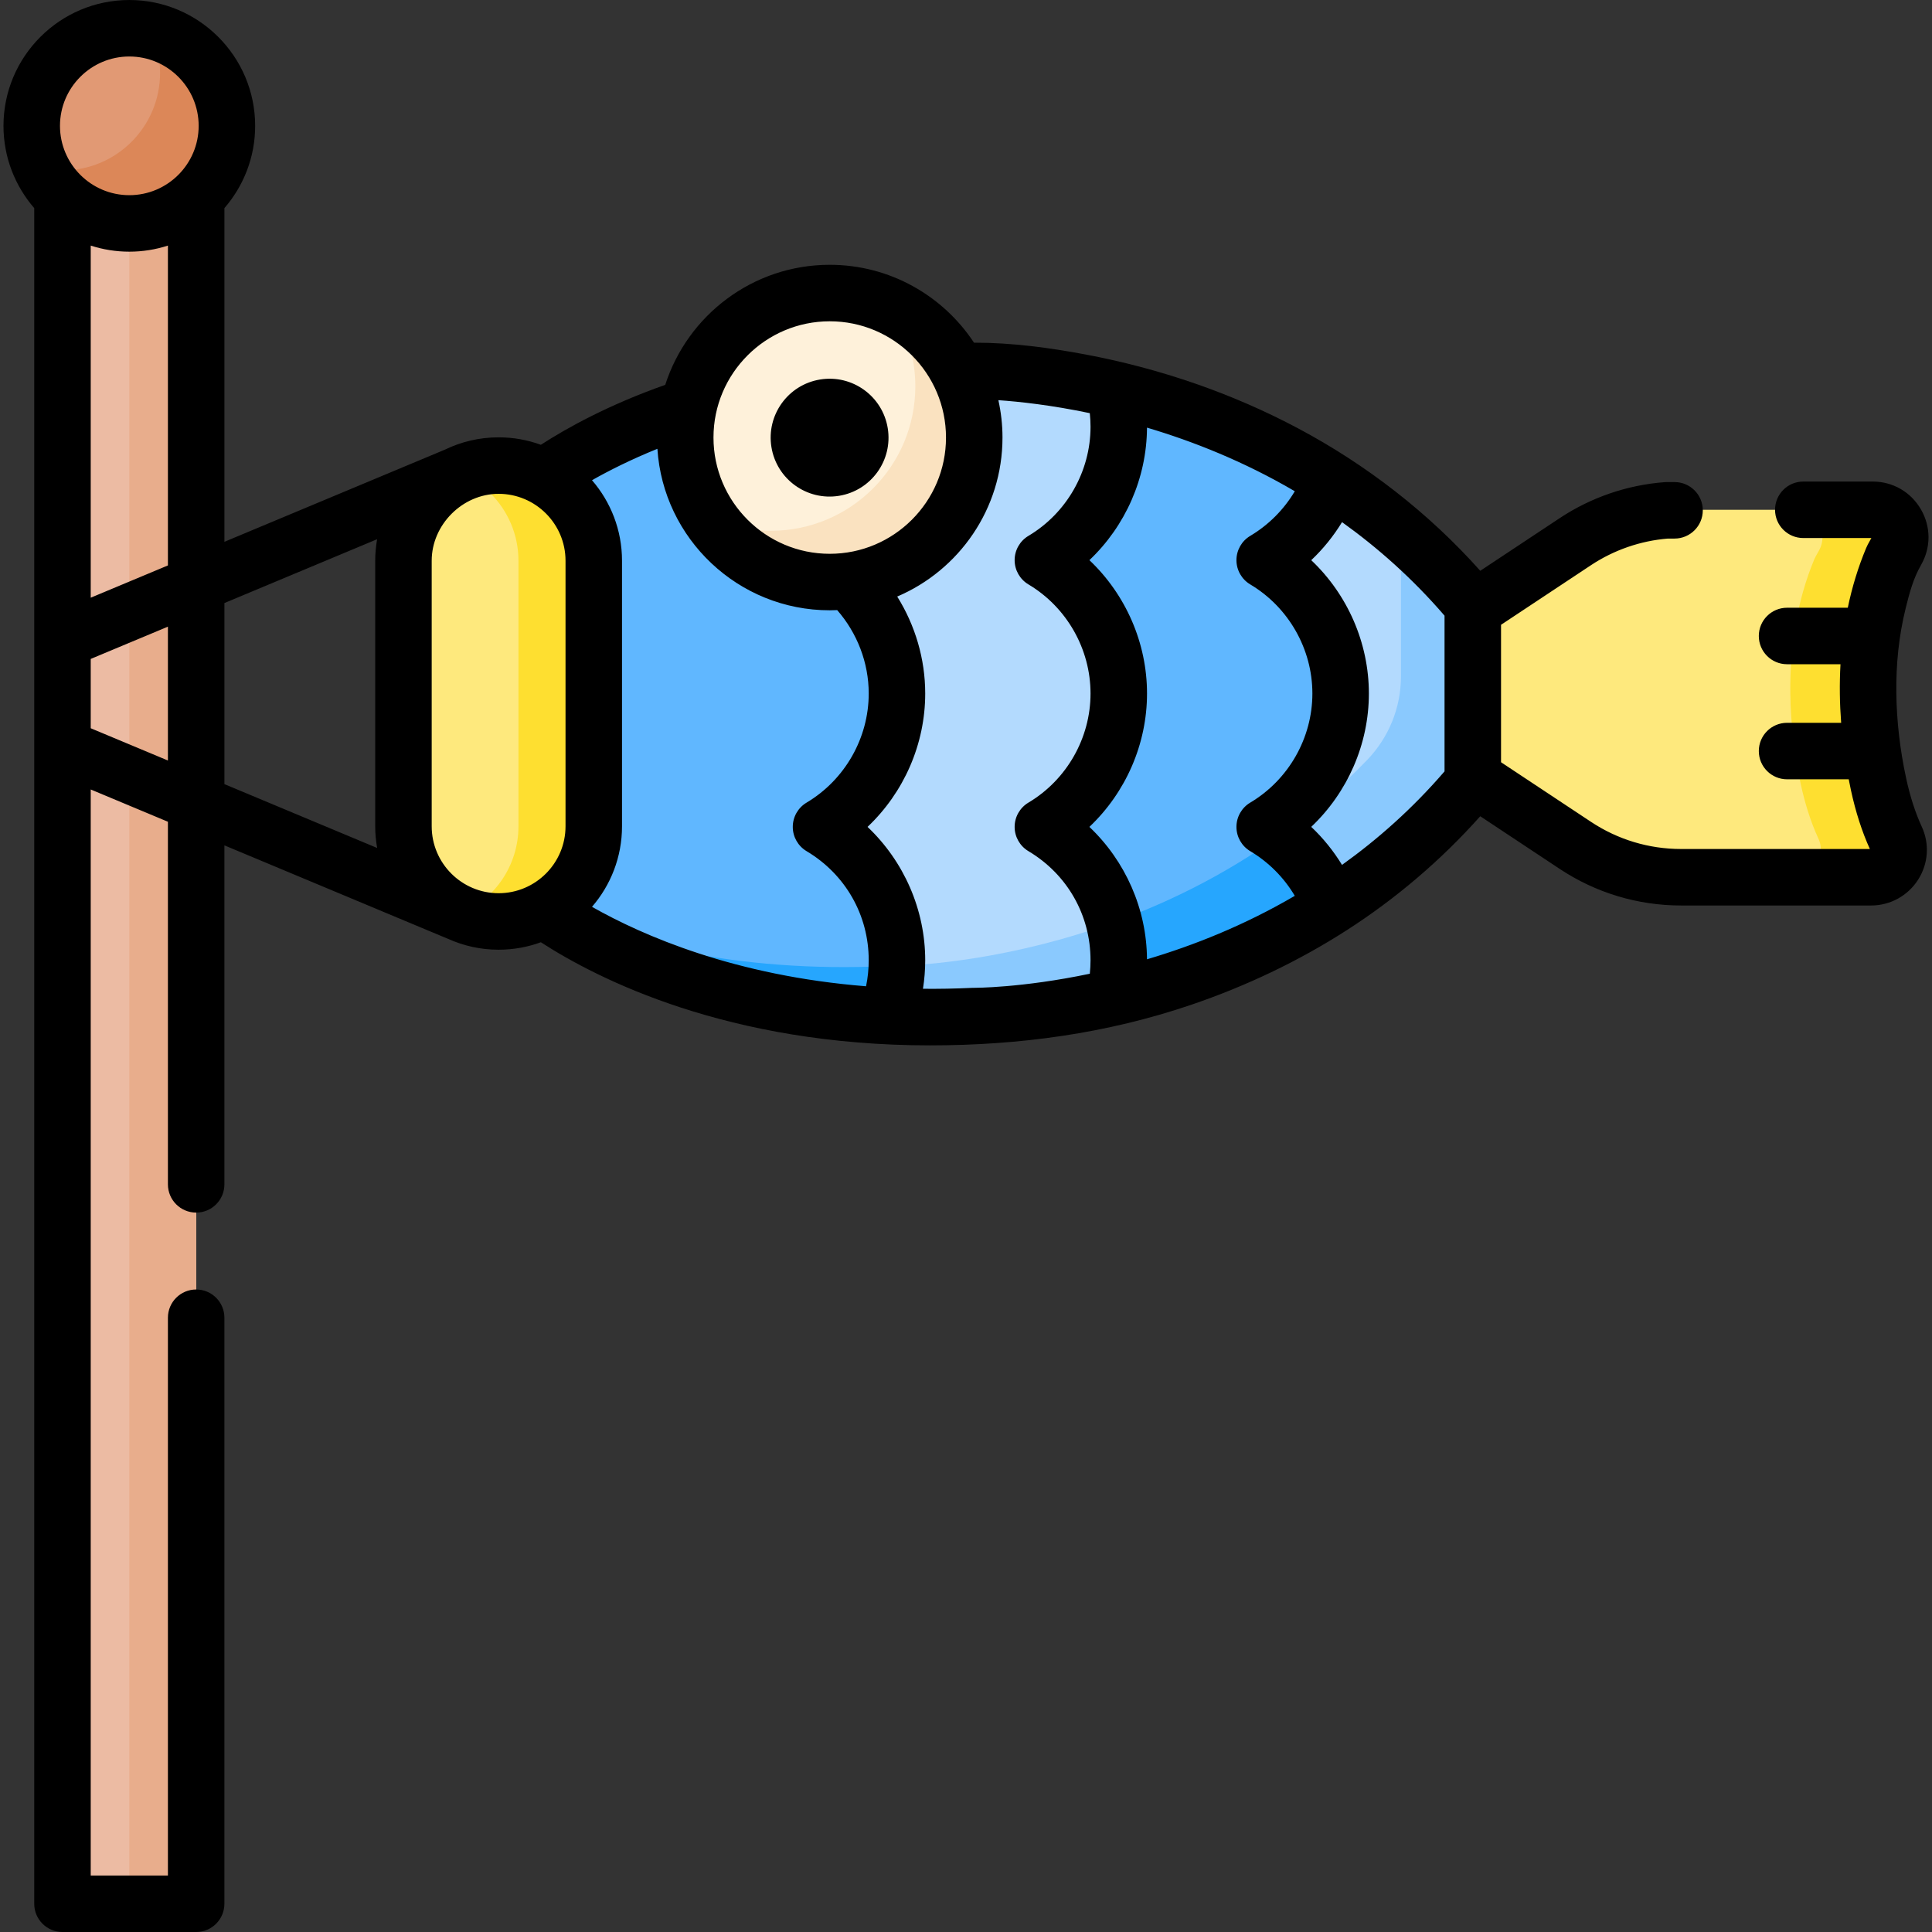 <svg id="Capa_1" enable-background="new 0 0 512 512" height="512" viewBox="0 0 512 512" width="512" xmlns="http://www.w3.org/2000/svg"><rect x="0" y="0" width="512" height="512" fill="#333333" stroke="none"/><g><g><path d="m495.064 183.797c-.148-12.249 1.731-24.542 6.384-35.661.146-.348.57-1.123 1.15-2.13 2.793-4.849-.721-10.906-6.317-10.906h-50.784c-9.959 0-19.697 2.934-27.999 8.435l-27.196 18.023v22.231 22.231l27.195 18.023c8.302 5.502 18.04 8.436 27.999 8.436h50.352c5.278 0 8.862-5.466 6.646-10.256-2.161-4.671-3.654-9.716-4.666-14.403-1.67-7.751-2.665-15.878-2.764-24.023z" fill="#fee97d"/></g><g><path d="m502.501 222.226c2.216 4.781-1.377 10.25-6.647 10.25h-20.61c5.28 0 8.863-5.469 6.647-10.25-2.166-4.681-3.653-9.721-4.671-14.412-1.667-7.745-2.665-15.869-2.764-24.013-.15-12.256 1.727-24.542 6.388-35.67.14-.339.569-1.118 1.148-2.126 2.795-4.851-.719-10.909-6.318-10.909h20.61c5.599 0 9.112 6.058 6.318 10.909-.579 1.008-1.008 1.787-1.148 2.126-4.661 11.128-6.537 23.414-6.387 35.67.1 8.144 1.088 16.268 2.765 24.013 1.006 4.691 2.503 9.731 4.669 14.412z" fill="#fedf30"/></g><g><path d="m257.871 98.307c-77.901-3.685-118.22 31.463-118.22 31.463v54.019 54.019s40.319 35.148 118.22 31.463c0 0 79.849 1.184 132.432-62.111v-23.371-23.371c-52.583-63.295-132.432-62.111-132.432-62.111z" fill="#b3dafe"/></g><g><path d="m390.301 160.417v46.738c-52.577 63.296-132.43 62.118-132.43 62.118-64.893 3.064-103.707-20.809-114.855-28.863 20.35 8.903 51.22 17.566 92.229 15.599 0 0 73.424 1.099 127.073-54.618 5.721-5.941 8.95-13.851 8.95-22.098v-38.228c6.597 5.659 12.995 12.077 19.033 19.352z" fill="#8ac9fe"/></g><g><path d="m352.757 240.282c-46.32 29.709-94.881 28.99-94.881 28.99-77.904 3.678-118.224-31.466-118.224-31.466v-108.037s40.32-35.144 118.224-31.466c0 0 48.56-.719 94.881 29.002-3.277 8.901-9.561 16.352-17.602 21.138 12.049 7.168 20.125 20.313 20.125 35.345s-8.076 28.176-20.125 35.344c8.053 4.798 14.325 12.249 17.602 21.15z" fill="#60b7ff"/></g><g><path d="m352.754 240.281c-1.377.888-2.765 1.747-4.142 2.575-.699.419-1.387.828-2.076 1.228-10.38 6.048-20.759 10.649-30.56 14.142-5.985 2.133-12.039 3.99-18.194 5.489-4.886 1.19-9.806 2.249-14.762 3.106-4.433.766-8.927 1.554-13.443 1.805-10.979.61-21.959 1.145-32.965.709-8.85-.351-17.893-1.316-26.528-2.795-.758-.13-1.507-.259-2.245-.389-5.84-1.027-11.613-2.328-17.316-3.972-4.769-1.375-9.63-2.797-14.203-4.591-4.056-1.591-8.024-3.146-11.925-4.939-1.353-.621-2.698-1.261-4.024-1.938-3.768-1.922-7.492-3.901-11.075-6.165-1.962-1.239-3.891-2.53-5.823-3.816-.089-.059-.178-.119-.258-.178-.05-.04-.11-.08-.16-.12 20.35 8.893 51.21 17.546 92.189 15.579 0 0 .848.01 2.425-.03 7.306-.22 30.321-1.697 57.557-11.587 13.943-5.06 29.003-12.326 43.624-22.775 6.269 4.719 11.15 11.177 13.904 18.662z" fill="#26a6fe"/></g><g><path d="m276.374 219.132c12.049 7.18 20.113 20.313 20.113 35.356 0 3.383-.413 6.684-1.179 9.832-21.893 5.187-37.431 4.952-37.431 4.952-77.904 3.678-118.224-31.466-118.224-31.466v-108.037s40.32-35.144 118.224-31.466c0 0 15.538-.236 37.419 4.951.778 3.159 1.191 6.449 1.191 9.844 0 15.031-8.064 28.177-20.113 35.344 12.049 7.168 20.113 20.313 20.113 35.345s-8.064 28.177-20.113 35.345z" fill="#b3dafe"/></g><g><path d="m296.485 254.493c0 3.383-.409 6.667-1.178 9.831-.029.12-1.733.398-1.867.429-3.397.785-6.939 1.451-10.38 2.066-4.459.797-8.963 1.555-13.485 1.806-3.912.218-7.803.464-11.701.649-7.072.335-14.215.443-21.263.06-.549-.03-1.098-.05-1.647-.09 1.607-4.142 2.545-8.613 2.705-13.264 7.306-.22 30.321-1.697 57.557-11.587.829 3.233 1.259 6.617 1.259 10.1z" fill="#8ac9fe"/></g><g><path d="m217.58 219.132c12.049 7.18 20.124 20.313 20.124 35.356 0 5.199-.967 10.174-2.735 14.76-62.896-3.171-95.317-31.442-95.317-31.442v-108.037s32.421-28.271 95.317-31.442c1.768 4.586 2.735 9.561 2.735 14.772 0 15.031-8.076 28.177-20.124 35.344 12.049 7.168 20.124 20.313 20.124 35.345s-8.075 28.176-20.124 35.344z" fill="#60b7ff"/></g><g><path d="m237.67 255.98c-.16 4.651-1.098 9.122-2.705 13.264-1.966-.1-3.902-.22-5.809-.369-2.889-.227-5.759-.479-8.633-.838-5.812-.728-11.547-1.589-17.274-2.775-5.358-1.11-10.715-2.459-15.961-4.012-.419-.12-.828-.25-1.248-.379-3.349-1.036-6.459-2.004-9.721-3.284-4.837-1.898-9.882-3.676-14.452-6.138-4.355-2.346-8.7-4.672-12.985-7.116-.54-.308-1.043-.663-1.566-.998-.858-.549-1.708-1.11-2.545-1.687-.521-.359-1.065-.703-1.557-1.098-.05-.04-.11-.08-.16-.12 20.35 8.893 51.21 17.546 92.189 15.579.002.001.85.011 2.427-.029z" fill="#26a6fe"/></g><g><path d="m16.559 33.347h35.426v471.167h-35.426z" fill="#ecbba3"/></g><g><path d="m34.272 33.347h17.713v471.167h-17.713z" fill="#e8ad8c"/></g><g><circle cx="34.272" cy="33.347" fill="#e19974" r="25.862"/></g><g><path d="m60.129 33.346c0 14.282-11.577 25.859-25.859 25.859-10.27 0-19.142-5.988-23.304-14.661 1.796.409 3.673.619 5.589.619 14.292 0 25.869-11.577 25.869-25.859 0-4.012-.918-7.815-2.545-11.198 11.587 2.555 20.25 12.885 20.25 25.24z" fill="#dc8758"/></g><g><path d="m132.138 244.195c-13.928 0-25.218-11.291-25.218-25.218v-70.376c0-13.928 11.291-25.218 25.218-25.218 13.928 0 25.218 11.291 25.218 25.218v70.376c0 13.928-11.29 25.218-25.218 25.218z" fill="#fee97d"/></g><g><path d="m157.357 148.601v70.372c0 13.933-11.288 25.22-25.221 25.22-3.543 0-6.916-.729-9.98-2.056 8.962-3.862 15.24-12.775 15.24-23.165v-70.372c0-6.956-2.824-13.264-7.385-17.835-2.236-2.236-4.9-4.062-7.855-5.33 3.064-1.327 6.437-2.056 9.98-2.056 6.966 0 13.274 2.824 17.835 7.386 4.562 4.572 7.386 10.879 7.386 17.836z" fill="#fedf30"/></g><g><circle cx="219.89" cy="115.953" fill="#fef1da" r="38.294"/></g><g><path d="m258.18 115.955c0 21.149-17.136 38.295-38.295 38.295-13.374 0-25.151-6.857-31.997-17.256 4.97 2.355 10.529 3.673 16.388 3.673 21.149 0 38.295-17.136 38.295-38.295 0-7.765-2.315-15.001-6.308-21.039 12.965 6.137 21.917 19.332 21.917 34.622z" fill="#fae2c0"/></g><g><ellipse cx="219.89" cy="115.953" rx="15.617" ry="15.617" transform="matrix(.987 -.16 .16 .987 -15.734 36.72)"/><path d="m505.147 206.239c-1.635-7.575-2.509-15.156-2.598-22.533-.093-7.656.645-15.11 2.477-22.529.978-3.96 2.027-7.906 4.059-11.434 2.66-4.618 2.655-10.13-.014-14.746-2.671-4.623-7.452-7.382-12.789-7.382h-18.392c-4.135 0-7.485 3.351-7.485 7.485s3.351 7.485 7.485 7.485h18.042c-.853 1.492-1.17 2.136-1.389 2.662-2.086 4.986-3.708 10.266-4.86 15.809h-16.095c-4.134 0-7.485 3.351-7.485 7.485 0 4.135 3.351 7.485 7.485 7.485h14.161c-.144 2.577-.201 5.198-.168 7.862.03 2.537.152 5.095.345 7.664h-14.337c-4.134 0-7.485 3.351-7.485 7.485s3.351 7.485 7.485 7.485h16.342c.185.959.377 1.917.584 2.875 1.242 5.752 2.929 10.996 5.019 15.595h-50.034c-8.515 0-16.767-2.486-23.864-7.19l-23.847-15.802v-36.423l23.845-15.803c6.074-4.024 13.112-6.459 20.371-7.049h1.768c4.134 0 7.485-3.351 7.485-7.485 0-4.135-3.351-7.485-7.485-7.485h-2.06c-.186 0-.373.007-.559.021-9.903.742-19.512 4.034-27.79 9.519l-21.079 13.969c-13.651-15.309-30.105-28.068-48.201-37.704-17.624-9.385-36.749-15.918-56.36-19.61-9.654-1.817-19.569-3.136-29.414-3.136-.073 0-.128 0-.187.001-8.196-12.423-22.27-20.642-38.234-20.642-20.373 0-37.673 13.381-43.593 31.813-15.047 5.313-26.065 11.423-32.959 15.886-3.495-1.278-7.267-1.976-11.199-1.976-5.091 0-9.914 1.171-14.215 3.255l-58.452 24.435v-88.434c5.07-5.851 8.148-13.473 8.148-21.804 0-18.388-14.959-33.348-33.347-33.348s-33.348 14.96-33.348 33.348c0 8.332 3.079 15.954 8.149 21.805v114.419.085 28.299.085 306.473c0 4.135 3.351 7.485 7.485 7.485h35.427c4.135 0 7.485-3.351 7.485-7.485v-155.303c0-4.135-3.351-7.485-7.485-7.485s-7.485 3.351-7.485 7.485v147.819h-20.456v-287.813l20.456 8.551v96.096c0 4.135 3.351 7.485 7.485 7.485 4.135 0 7.485-3.351 7.485-7.485v-89.838l59.198 24.747c.026.011.052.018.077.028 4.091 1.844 8.621 2.88 13.392 2.88 3.933 0 7.705-.698 11.201-1.977 15.025 9.732 49.582 27.327 103.097 27.326 23.686 0 46.878-3.125 69.388-10.801 14.37-4.9 28.188-11.447 40.973-19.646 13.09-8.396 25.114-18.633 35.486-30.271l21.08 13.969c9.557 6.333 20.669 9.681 32.135 9.681h50.351c5.074 0 9.737-2.556 12.474-6.836 2.712-4.243 3.073-9.495.966-14.048-1.705-3.687-3.098-8.006-4.141-12.839zm-460.647-4.697-20.456-8.551v-18.367l20.456-8.551zm0-51.697-20.456 8.551v-93.313c3.225 1.042 6.661 1.611 10.228 1.611s7.003-.569 10.228-1.611zm-10.228-98.121c-10.133 0-18.377-8.244-18.377-18.376 0-10.133 8.244-18.377 18.377-18.377 10.132 0 18.376 8.244 18.376 18.377 0 10.132-8.243 18.376-18.376 18.376zm185.618 33.421c16.988 0 30.81 13.821 30.81 30.809s-13.822 30.809-30.81 30.809-30.809-13.821-30.809-30.809c0-16.989 13.82-30.809 30.809-30.809zm-160.419 122.655v-47.986l40.472-16.919c-.328 1.854-.509 3.759-.509 5.706v70.377c0 1.961.183 3.878.516 5.745zm90.4 11.177c0 9.778-7.955 17.733-17.733 17.733s-17.733-7.955-17.733-17.733c0 0 0-70.339 0-70.377 0-9.562 8.176-17.733 17.733-17.733 9.778 0 17.733 7.955 17.733 17.733zm79.643 42.395c-34.732-2.76-59.154-13.409-72.627-21.054 4.95-5.733 7.954-13.19 7.954-21.341v-70.377c0-8.15-3.003-15.607-7.952-21.339 4.536-2.574 10.337-5.487 17.329-8.326 1.543 23.857 21.432 42.798 45.672 42.798.662 0 1.318-.022 1.974-.05 5.284 6.055 8.357 13.9 8.357 22.105 0 11.79-6.31 22.868-16.466 28.911-2.268 1.349-3.658 3.791-3.659 6.43s1.387 5.083 3.653 6.433c10.314 6.147 16.472 16.96 16.472 28.927-.001 2.333-.238 4.634-.707 6.883zm59.3-3.325c-18.076 3.794-30.597 3.73-30.826 3.741-.157-.004-.31 0-.464.008-4.438.209-8.744.281-12.929.242.389-2.484.596-5.003.596-7.55 0-13.445-5.677-26.254-15.282-35.353 9.605-9.092 15.282-21.897 15.282-35.348 0-9.197-2.668-18.083-7.42-25.694 16.383-6.978 27.899-23.239 27.899-42.141 0-3.399-.384-6.709-1.09-9.899 5.442.374 13.932 1.277 24.229 3.439.127 1.195.193 2.399.193 3.606 0 11.795-6.305 22.874-16.454 28.912-2.269 1.349-3.659 3.793-3.659 6.433 0 2.639 1.39 5.084 3.659 6.433 10.149 6.038 16.454 17.117 16.454 28.912s-6.305 22.873-16.454 28.911c-2.268 1.349-3.658 3.791-3.659 6.43s1.387 5.083 3.653 6.433c10.307 6.142 16.46 16.956 16.46 28.927-.001 1.188-.065 2.377-.188 3.558zm15.151-3.825c-.075-13.35-5.73-26.05-15.265-35.086 9.599-9.09 15.272-21.895 15.272-35.348 0-13.451-5.672-26.256-15.268-35.345 9.542-9.037 15.198-21.749 15.262-35.116 12.169 3.612 25.684 8.949 39.167 16.854-2.86 4.828-6.921 8.922-11.807 11.83-2.267 1.35-3.656 3.794-3.656 6.433s1.391 5.083 3.659 6.432c10.156 6.043 16.466 17.121 16.466 28.912 0 11.79-6.31 22.868-16.466 28.911-2.268 1.349-3.658 3.791-3.659 6.43s1.387 5.083 3.653 6.433c4.887 2.912 8.948 7.01 11.81 11.842-13.459 7.881-26.983 13.21-39.168 16.818zm78.853-49.803c-8.538 9.918-17.791 18.07-27.17 24.786-2.262-3.698-4.998-7.097-8.156-10.077 9.599-9.091 15.274-21.894 15.274-35.34 0-13.445-5.672-26.248-15.271-35.338 3.16-2.98 5.897-6.38 8.159-10.081 9.377 6.72 18.629 14.874 27.164 24.789z"/></g></g></svg>